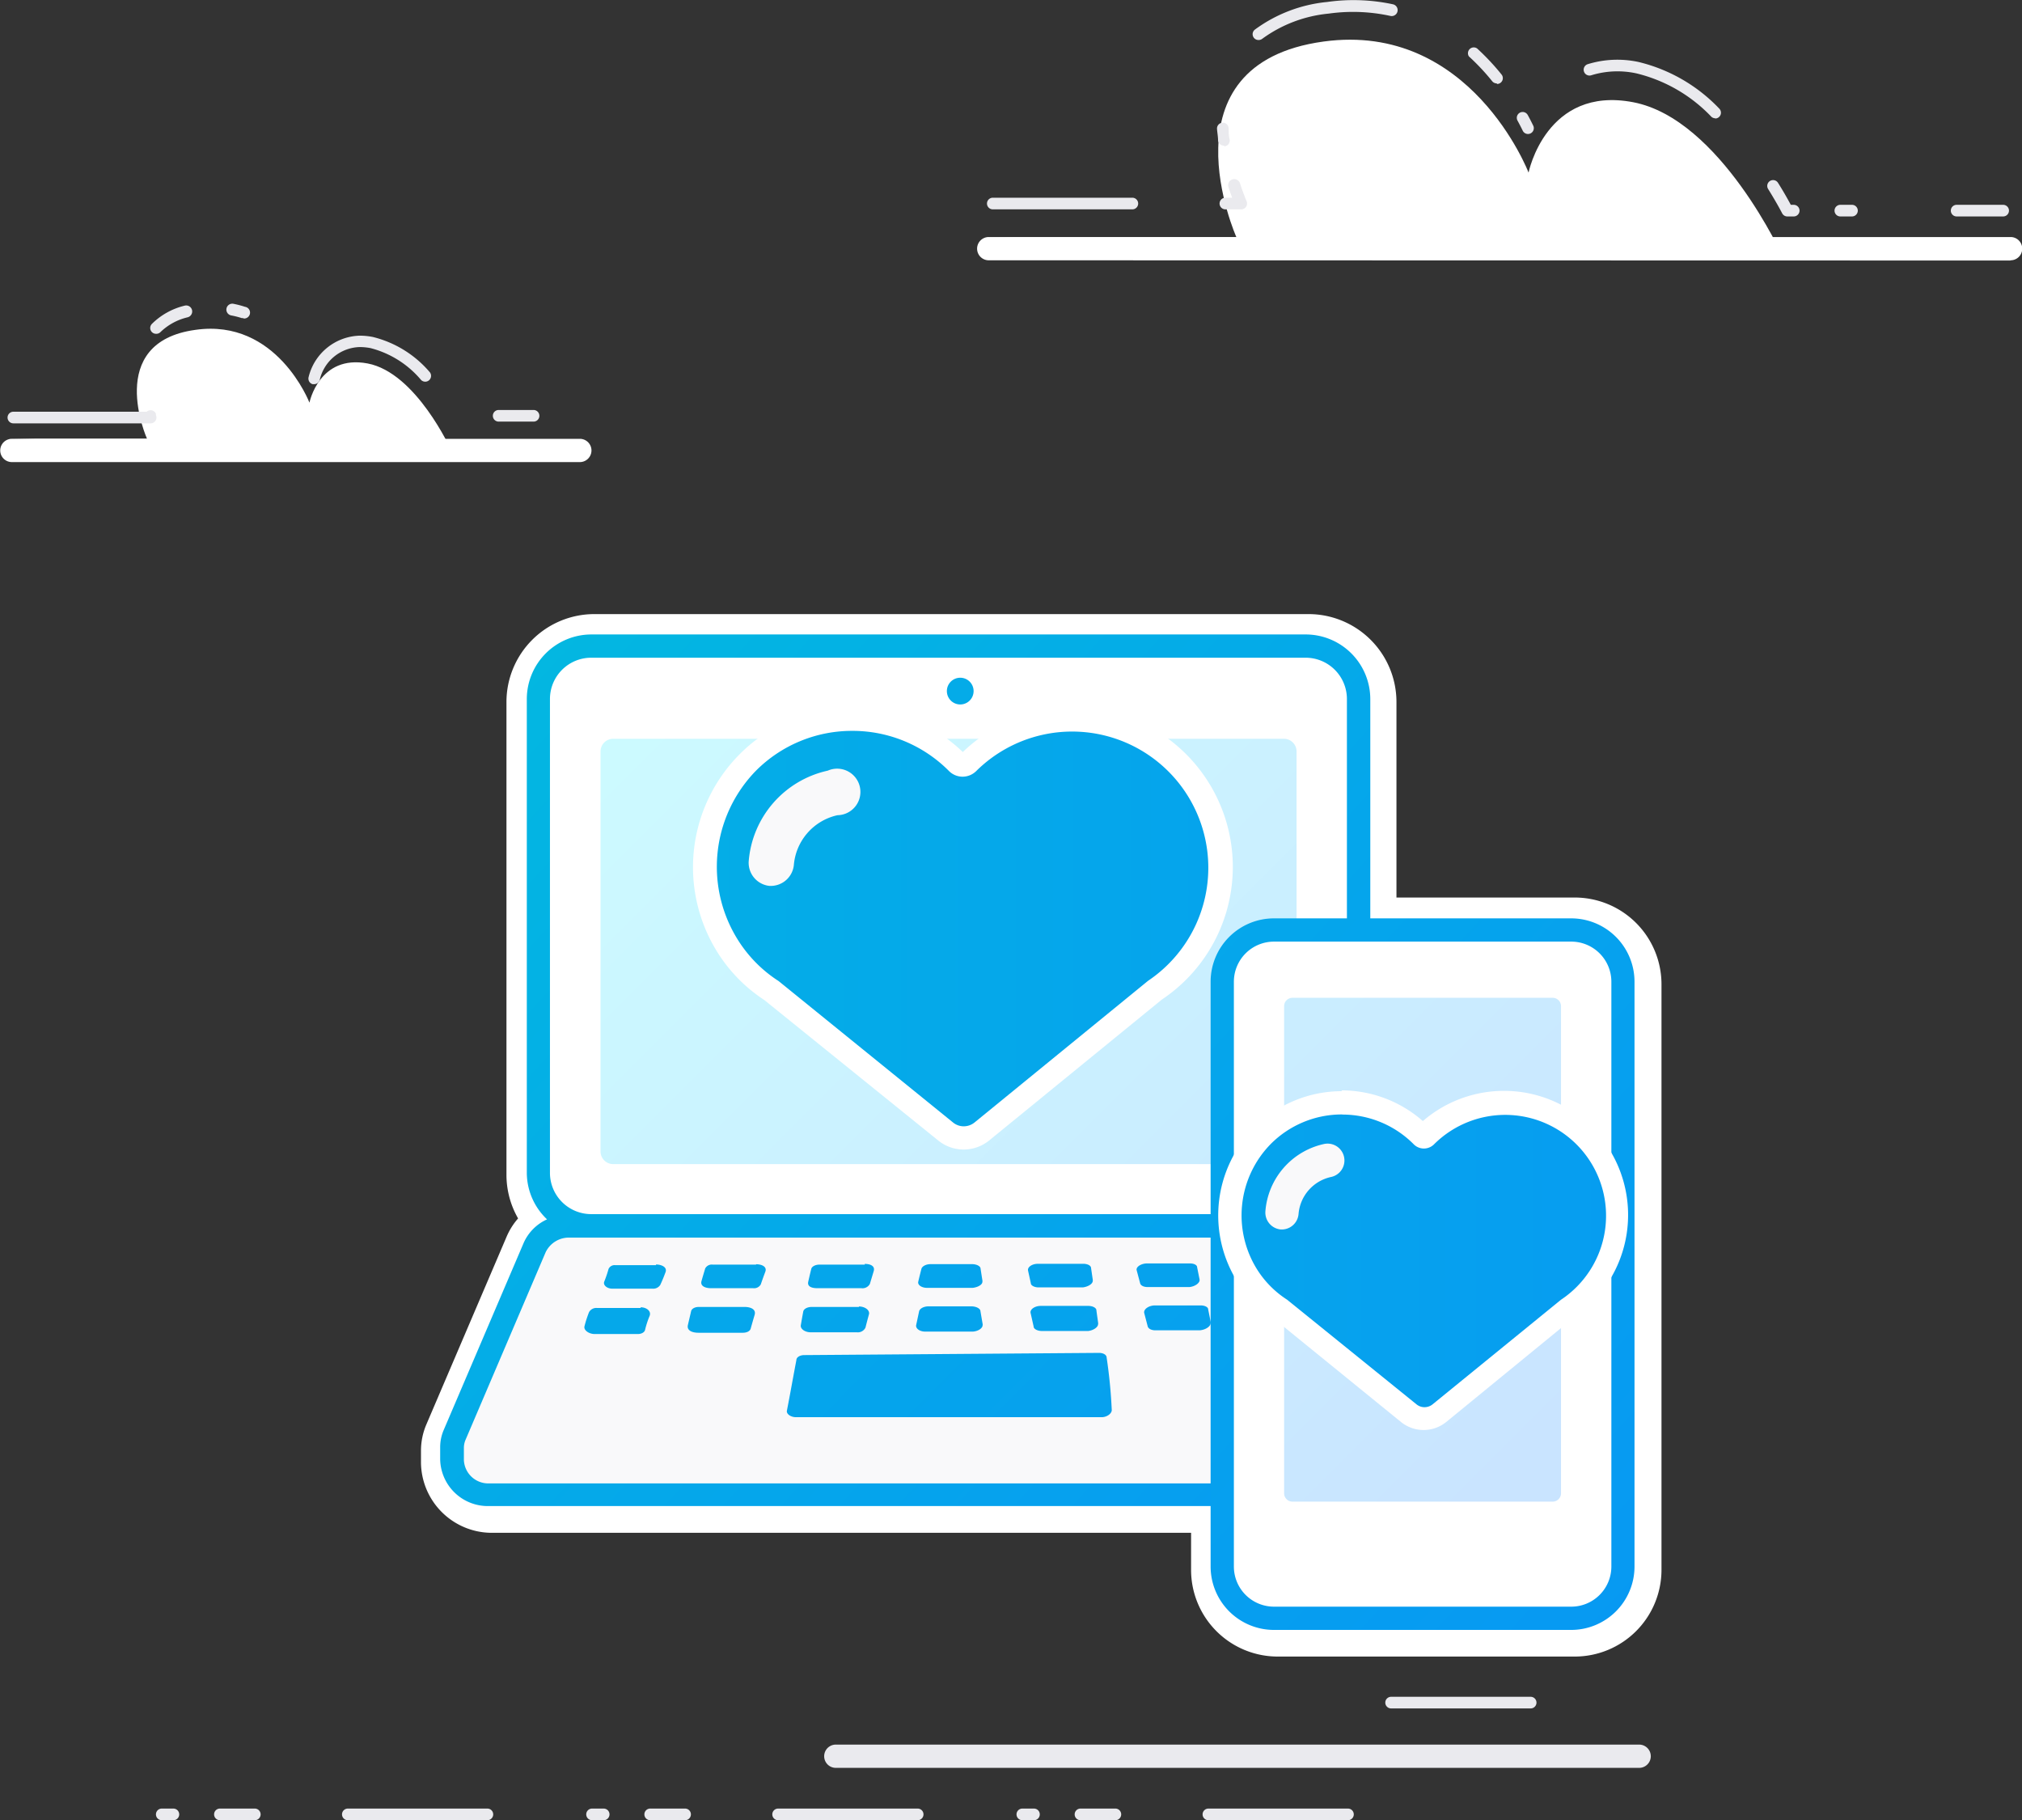 <!-- This Source Code Form is subject to the terms of the Mozilla Public
   - License, v. 2.0. If a copy of the MPL was not distributed with this
   - file, You can obtain one at http://mozilla.org/MPL/2.0/. -->

<svg xmlns="http://www.w3.org/2000/svg" xmlns:xlink="http://www.w3.org/1999/xlink" viewBox="0 0 173.87 156.5">
  <rect x="0" y="0" width="173.87" height="156.5" fill="#333333" stroke="none"/>
  <style>
    .cls-1{fill:#eaeaee;}
    .cls-2{fill:#fff;}
    .cls-3{fill:url(#linear-gradient);}
    .cls-4{fill:#f9f9fa;}
    .cls-5{fill:url(#New_Gradient_Swatch_1);}
    .cls-6{fill:url(#New_Gradient_Swatch_1-2);}
    .cls-7{fill:url(#New_Gradient_Swatch_1-3);}
    .cls-8{fill:url(#New_Gradient_Swatch_1-4);}
    .cls-9{fill:url(#linear-gradient-2);}
    .cls-10{fill:url(#New_Gradient_Swatch_1-5);}
  </style>
  <defs>
    <linearGradient id="linear-gradient" x1="55.45" y1="55.54" x2="128.28" y2="128.38" gradientUnits="userSpaceOnUse">
      <stop offset="0" stop-color="#ccfbff"/>
      <stop offset="1" stop-color="#c9e4ff"/>
    </linearGradient>
    <linearGradient id="New_Gradient_Swatch_1" x1="-4.48" y1="17.64" x2="182.52" y2="187.14" gradientUnits="userSpaceOnUse">
      <stop offset="0" stop-color="#00c8d7"/>
      <stop offset="1" stop-color="#0a84ff"/>
    </linearGradient>
    <linearGradient id="New_Gradient_Swatch_1-2" x1="-51.35" y1="-19.11" x2="201.65" y2="230.89" xlink:href="#New_Gradient_Swatch_1"/>
    <linearGradient id="New_Gradient_Swatch_1-3" x1="-22.65" y1="-46.64" x2="225.35" y2="203.36" xlink:href="#New_Gradient_Swatch_1"/>
    <linearGradient id="New_Gradient_Swatch_1-4" x1="-19.25" y1="-19.23" x2="221.25" y2="199.27" xlink:href="#New_Gradient_Swatch_1"/>
    <linearGradient id="linear-gradient-2" x1="63.01" y1="47.98" x2="135.85" y2="120.82" xlink:href="#linear-gradient"/>
    <linearGradient id="New_Gradient_Swatch_1-5" x1="-73.41" y1="91.75" x2="262.92" y2="91.75" xlink:href="#New_Gradient_Swatch_1"/>
  </defs>
  <path class="cls-1" d="M140.93,151.83H71.85a1,1,0,0,1,0-2h69.08a1,1,0,0,1,0,2Z" transform="translate(0.02 0.17)"/>
  <path class="cls-1" d="M131.6,146.72h-12a.5.5,0,0,1,0-1h12a.5.5,0,1,1,0,1Z" transform="translate(0.02 0.17)"/>
  <path class="cls-1" d="M115.89,156.33h-12a.5.5,0,1,1,0-1h12a.5.5,0,0,1,0,1Zm-20,0h-3a.5.5,0,0,1,0-1h3a.5.5,0,1,1,0,1Zm-7,0h-1a.5.5,0,0,1,0-1h1a.5.5,0,1,1,0,1Zm-10,0h-12a.5.5,0,0,1,0-1h12a.5.5,0,1,1,0,1Zm-20,0h-3a.5.5,0,1,1,0-1h3a.5.5,0,0,1,0,1Zm-7,0h-1a.5.5,0,1,1,0-1h1a.5.5,0,0,1,0,1Zm-10,0h-12a.5.5,0,1,1,0-1h12a.5.5,0,0,1,0,1Zm-20,0h-3a.5.5,0,1,1,0-1h3a.5.5,0,0,1,0,1Zm-7,0h-1a.5.5,0,1,1,0-1h1a.5.5,0,0,1,0,1Z" transform="translate(0.02 0.17)"/>
  <path class="cls-2" d="M85,20.23H106.3S99.63,5.33,113.8,3.4c12.63-1.72,17.62,11.27,17.62,11.27s1.5-7.49,9-6.05S153.3,21.94,153.3,21.94h18.57" transform="translate(0.02 0.17)"/>
  <path class="cls-1" d="M172.23,18.44h-4a.5.5,0,0,1,0-1h4a.5.5,0,0,1,0,1Zm-13,0h-1a.5.5,0,1,1,0-1h1a.5.5,0,1,1,0,1Zm-5,0h-.56a.5.5,0,0,1-.22-.05.54.54,0,0,1-.23-.23c-.11-.22-.53-1-1.2-2.08a.5.5,0,0,1,.85-.53c.53.84.9,1.52,1.1,1.89h.25a.5.5,0,1,1,0,1Zm-47.56-.61h-1.32a.5.5,0,1,1,0-1h.58c-.09-.25-.2-.56-.32-.92a.5.5,0,1,1,1-.31c.3.93.56,1.52.56,1.53a.5.5,0,0,1-.46.7Zm-9.32,0h-12a.5.5,0,1,1,0-1h12a.5.5,0,1,1,0,1Zm7.87-5.48a.5.5,0,0,1-.5-.44c0-.34-.07-.68-.09-1a.5.5,0,1,1,1-.06c0,.33,0,.65.09,1a.5.5,0,0,1-.44.56Zm26.15-1a.5.5,0,0,1-.45-.28c-.12-.25-.27-.54-.45-.87a.5.5,0,1,1,.88-.48c.19.34.34.65.47.91a.5.5,0,0,1-.45.72ZM147.48,10a.5.5,0,0,1-.35-.14,13.18,13.18,0,0,0-6.43-3.72,7.66,7.66,0,0,0-3.88.16.5.5,0,1,1-.32-.95,8.66,8.66,0,0,1,4.38-.19,14.15,14.15,0,0,1,6.93,4,.5.5,0,0,1-.35.86Zm-18.8-3a.5.5,0,0,1-.39-.19,19.12,19.12,0,0,0-2-2.13A.5.5,0,0,1,127,4a20.34,20.34,0,0,1,2.1,2.24.5.5,0,0,1-.39.81ZM108.19,3.27a.5.5,0,0,1-.31-.89A12.51,12.51,0,0,1,114.1,0a16.12,16.12,0,0,1,5.66.2.5.5,0,1,1-.22,1A15.06,15.06,0,0,0,114.23,1a11.54,11.54,0,0,0-5.73,2.18A.5.5,0,0,1,108.19,3.27Z" transform="translate(0.02 0.17)"/>
  <path class="cls-2" d="M172.85,22.23h0L85,22.21a1,1,0,1,1,0-2h0l87.87,0a1,1,0,1,1,0,2Z" transform="translate(0.02 0.17)"/>
  <path class="cls-2" d="M.76,37.55H12.62s-3.71-8.29,4.17-9.36c7-1,9.8,6.26,9.8,6.26s.83-4.16,5-3.37,7.16,7.41,7.16,7.41H49.08" transform="translate(0.02 0.17)"/>
  <path class="cls-1" d="M13,36.23H1.13a.5.5,0,0,1,0-1H12.59a.5.5,0,0,1,.8.18l0,.12a.5.5,0,0,1-.46.7Zm32.86-.15h-3a.5.5,0,1,1,0-1h3a.5.5,0,1,1,0,1ZM27,32.86l-.14,0a.5.5,0,0,1-.34-.62,4.66,4.66,0,0,1,4.4-3.55,6,6,0,0,1,1.11.11,9.37,9.37,0,0,1,4.88,3,.5.5,0,1,1-.73.69,8.42,8.42,0,0,0-4.34-2.73,5,5,0,0,0-.93-.09,3.63,3.63,0,0,0-3.44,2.84A.5.5,0,0,1,27,32.86ZM13.4,28.53a.5.5,0,0,1-.36-.85,6,6,0,0,1,2.82-1.57.5.5,0,1,1,.26,1,5,5,0,0,0-2.36,1.29A.5.5,0,0,1,13.4,28.53Zm7.52-1.35-.15,0a7.39,7.39,0,0,0-.91-.23.5.5,0,0,1,.19-1,8.41,8.41,0,0,1,1,.26.5.5,0,0,1-.15,1Z" transform="translate(0.02 0.17)"/>
  <path class="cls-2" d="M49.84,39.56H1a1,1,0,1,1,0-2H49.84a1,1,0,1,1,0,2Z" transform="translate(0.02 0.17)"/>
  <path class="cls-2" d="M135.34,77H120.06V60.18a7.56,7.56,0,0,0-7.55-7.55H51.08a7.56,7.56,0,0,0-7.55,7.55v40.74a7.55,7.55,0,0,0,1,3.67,5.88,5.88,0,0,0-1,1.6l-6.89,16.12a5.73,5.73,0,0,0-.46,2.26v1.05a6.1,6.1,0,0,0,6.22,6h60v3.19a7.45,7.45,0,0,0,7.45,7.45h25.55a7.46,7.46,0,0,0,7.45-7.45V84.49A7.46,7.46,0,0,0,135.34,77Z" transform="translate(0.02 0.17)"/>
  <rect class="cls-2" x="47.3" y="56.55" width="68.54" height="47.84" rx="3.55" ry="3.55"/>
  <rect class="cls-2" x="50.64" y="62.52" width="61.86" height="38.58" rx="2.09" ry="2.09"/>
  <path class="cls-3" d="M110.38,63.35a1.09,1.09,0,0,1,1.09,1.09V98.83a1.09,1.09,0,0,1-1.09,1.09H52.71a1.09,1.09,0,0,1-1.09-1.09V64.44a1.09,1.09,0,0,1,1.09-1.09h57.67" transform="translate(0.02 0.17)"/>
  <path class="cls-4" d="M115.72,107.47a2.23,2.23,0,0,0-2.06-1.23H49a2.22,2.22,0,0,0-2.07,1.27L40,123.63a1.76,1.76,0,0,0-.14.69v1.05a2.1,2.1,0,0,0,2.22,2H121a2.1,2.1,0,0,0,2.22-2v-1a1.77,1.77,0,0,0-.16-.73Z" transform="translate(0.02 0.17)"/>
  <path class="cls-5" d="M124.88,122.78l-7.34-16.14a4,4,0,0,0-1.64-1.79,5.54,5.54,0,0,0,1.91-4.18V59.93a5.56,5.56,0,0,0-5.55-5.55H50.83a5.56,5.56,0,0,0-5.55,5.55v40.74a5.53,5.53,0,0,0,1.74,4,4,4,0,0,0-2,2l-6.89,16.12a3.75,3.75,0,0,0-.3,1.48v1.05a4.1,4.1,0,0,0,4.22,4H121a4.1,4.1,0,0,0,4.22-4v-1A3.75,3.75,0,0,0,124.88,122.78Zm-1.66,2.59a2.1,2.1,0,0,1-2.22,2H42.09a2.1,2.1,0,0,1-2.22-2v-1.05a1.76,1.76,0,0,1,.14-.69L46.9,107.5A2.22,2.22,0,0,1,49,106.24h64.69a2.23,2.23,0,0,1,2.06,1.23l7.34,16.14a1.77,1.77,0,0,1,.16.73ZM47.27,100.66V59.93a3.55,3.55,0,0,1,3.55-3.55h61.43a3.55,3.55,0,0,1,3.55,3.55v40.74a3.55,3.55,0,0,1-3.55,3.55H50.83A3.55,3.55,0,0,1,47.27,100.66Z" transform="translate(0.02 0.17)"/>
  <path class="cls-6" d="M94.71,121.68H68.43c-.43,0-.81-.25-.79-.53.33-1.7.48-2.59.82-4.38,0-.24.3-.43.68-.43l25.34-.19c.38,0,.66.17.66.41a43.55,43.55,0,0,1,.44,4.53C95.55,121.4,95.14,121.68,94.71,121.68ZM64,112.2H60.07c-.34,0-.61.15-.66.36-.11.48-.17.72-.28,1.2s.39.66.91.66l3.82,0c.34,0,.61-.14.67-.35.13-.47.2-.71.34-1.19S64.53,112.2,64,112.2Zm9.85,0-4.07,0c-.38,0-.69.17-.73.4-.09.48-.13.71-.21,1.18-.05.31.37.61.87.6l3.95,0a.73.73,0,0,0,.74-.4c.12-.47.18-.7.31-1.18C74.76,112.46,74.35,112.16,73.83,112.16Zm20.57,1.46c-.06-.46-.1-.69-.16-1.16,0-.23-.33-.39-.71-.39l-4.07,0c-.52,0-.95.3-.88.61l.26,1.16c0,.23.35.39.73.39l3.95,0C94,114.22,94.45,113.93,94.4,113.63Zm-9.93.09-.2-1.17c0-.25-.38-.43-.79-.43l-3.68,0c-.41,0-.76.19-.81.44-.1.47-.15.71-.25,1.17-.06.3.32.57.8.56l4.09,0C84.13,114.28,84.52,114,84.47,113.72Zm19.61-.19-.23-1.15c0-.2-.3-.34-.64-.34H99.3c-.54,0-1,.33-.93.65l.3,1.15c.05.2.32.34.65.34l3.82,0C103.67,114.17,104.14,113.84,104.08,113.53Zm-39.11-5H61.26a.64.64,0,0,0-.64.33c-.13.44-.2.66-.32,1.09s.33.61.83.61h3.62a.66.66,0,0,0,.65-.33c.15-.44.23-.66.39-1.09S65.49,108.53,65,108.53Zm9.36,0H70.46c-.37,0-.67.16-.72.37-.11.44-.16.66-.26,1.1s.33.56.81.56h3.77a.72.72,0,0,0,.72-.37c.13-.44.2-.66.33-1.1S74.83,108.5,74.33,108.5Zm19.61,1.4-.16-1.1c0-.22-.31-.37-.68-.37H89.23c-.5,0-.91.28-.85.58l.24,1.09c0,.21.34.37.7.36h3.77C93.57,110.46,94,110.19,93.94,109.9Zm-9.49.06-.17-1.1c0-.23-.35-.4-.74-.4H80c-.39,0-.73.18-.79.41-.11.44-.17.66-.27,1.1-.07.28.29.53.76.53h3.92C84.12,110.5,84.5,110.25,84.45,110Zm18.67-.13-.22-1.1c0-.2-.28-.33-.61-.33h-3.7c-.52,0-1,.32-.88.62l.29,1.09c.05.19.3.32.63.32h3.62C102.74,110.44,103.19,110.13,103.13,109.83Zm-48.06,2.4H51.32a.71.71,0,0,0-.69.36,9.8,9.8,0,0,0-.39,1.21c-.09.33.37.67.88.67l3.7,0c.33,0,.58-.15.63-.36a7.82,7.82,0,0,1,.39-1.2C56,112.57,55.59,112.23,55.06,112.23Zm1.32-3.68h-3.5a.57.57,0,0,0-.59.32,10,10,0,0,1-.37,1.09c-.12.3.23.61.7.61h3.45a.72.72,0,0,0,.67-.33c.2-.44.29-.66.45-1.09S56.87,108.55,56.38,108.55Zm50.9,4.12a7.26,7.26,0,0,1,.34,1.14c0,.2.29.33.62.33l3.7,0c.51,0,1-.32.9-.63a9.34,9.34,0,0,0-.34-1.14.68.68,0,0,0-.67-.34h-3.74C107.57,112,107.17,112.36,107.28,112.67Zm-1.1-3.66a8.86,8.86,0,0,0,.36,1.09.66.66,0,0,0,.64.32h3.45c.47,0,.84-.3.75-.6a7.35,7.35,0,0,1-.27-1.1c0-.2-.25-.33-.56-.33H107C106.55,108.39,106.1,108.71,106.18,109Z" transform="translate(0.02 0.17)"/>
  <circle class="cls-7" cx="82.57" cy="59.42" r="1.15"/>
  <rect class="cls-2" x="105.11" y="79.96" width="34.45" height="59.17" rx="4.45" ry="4.45"/>
  <path class="cls-8" d="M135.09,80.79a3.45,3.45,0,0,1,3.45,3.45v50.28a3.45,3.45,0,0,1-3.45,3.45H109.53a3.45,3.45,0,0,1-3.45-3.45V84.24a3.45,3.45,0,0,1,3.45-3.45h25.55m0-2H109.53a5.45,5.45,0,0,0-5.45,5.45v50.28a5.45,5.45,0,0,0,5.45,5.45h25.55a5.45,5.45,0,0,0,5.45-5.45V84.24a5.45,5.45,0,0,0-5.45-5.45Z" transform="translate(0.02 0.17)"/>
  <rect class="cls-2" x="109.42" y="84.79" width="25.82" height="45.33" rx="1.72" ry="1.72"/>
  <path class="cls-9" d="M133.49,85.62a.72.72,0,0,1,.72.72v41.88a.72.72,0,0,1-.72.72H111.12a.72.72,0,0,1-.72-.72V86.34a.72.72,0,0,1,.72-.72h22.37" transform="translate(0.02 0.17)"/>
  <path class="cls-10" d="M82.85,97.67a2.47,2.47,0,0,1-1.55-.55L66.32,85a12.45,12.45,0,0,1-3.66-3.66,12.77,12.77,0,0,1,1.67-16,12.69,12.69,0,0,1,17.95,0,.67.67,0,0,0,.49.22.68.68,0,0,0,.48-.21A12.71,12.71,0,1,1,99.26,85L84.41,97.12A2.49,2.49,0,0,1,82.85,97.67Zm41,23.7,11-9a9.67,9.67,0,1,0-12.19-14.9.24.24,0,0,1-.17.08.25.25,0,0,1-.18-.09,9.66,9.66,0,0,0-13.66,0,9.72,9.72,0,0,0-1.27,12.15,9.46,9.46,0,0,0,2.78,2.78l11.09,9a2.09,2.09,0,0,0,2.63,0Z" transform="translate(0.02 0.17)"/>
  <path class="cls-2" d="M73.28,62.67a11.66,11.66,0,0,1,8.29,3.44l0,0a1.66,1.66,0,0,0,1.18.5,1.68,1.68,0,0,0,1.19-.5l0,0A11.71,11.71,0,1,1,98.7,84.16L83.78,96.34a1.48,1.48,0,0,1-.93.33,1.45,1.45,0,0,1-.92-.33l-15-12.16a11.41,11.41,0,0,1-3.41-3.4A11.82,11.82,0,0,1,65,66.08a11.65,11.65,0,0,1,8.25-3.41m0-2h0a13.6,13.6,0,0,0-9.66,4,13.77,13.77,0,0,0-1.8,17.22,13.4,13.4,0,0,0,3.91,3.92L80.67,97.9a3.47,3.47,0,0,0,4.35,0L99.89,85.77A13.71,13.71,0,1,0,82.77,64.49a13.62,13.62,0,0,0-9.49-3.82Z" transform="translate(0.02 0.17)"/>
  <path class="cls-4" d="M66.31,76h-.16a2,2,0,0,1-1.79-2.11,8.69,8.69,0,0,1,6.8-7.8A2,2,0,1,1,72,69.92a4.8,4.8,0,0,0-3.76,4.31A2,2,0,0,1,66.31,76Z" transform="translate(0.02 0.17)"/>
  <path class="cls-2" d="M115.4,95.66a8.64,8.64,0,0,1,6.14,2.55h0a1.23,1.23,0,0,0,.88.37,1.24,1.24,0,0,0,.88-.37h0a8.67,8.67,0,1,1,10.91,13.37l-11.05,9a1.1,1.1,0,0,1-.69.24,1.08,1.08,0,0,1-.68-.24l-11.13-9a8.45,8.45,0,0,1-2.53-2.52,8.76,8.76,0,0,1,1.14-10.89,8.63,8.63,0,0,1,6.11-2.52m0-2h0a10.59,10.59,0,0,0-7.52,3.11,10.72,10.72,0,0,0-1.4,13.4,10.44,10.44,0,0,0,3,3l11,8.94a3.09,3.09,0,0,0,3.87,0l11-9a10.67,10.67,0,1,0-13-16.88,10.59,10.59,0,0,0-7-2.64Z" transform="translate(0.02 0.17)"/>
  <path class="cls-4" d="M110.24,105.54h-.12a1.46,1.46,0,0,1-1.33-1.56,6.43,6.43,0,0,1,5-5.78,1.45,1.45,0,1,1,.63,2.83,3.56,3.56,0,0,0-2.78,3.19A1.45,1.45,0,0,1,110.24,105.54Z" transform="translate(0.02 0.17)"/>
</svg>
